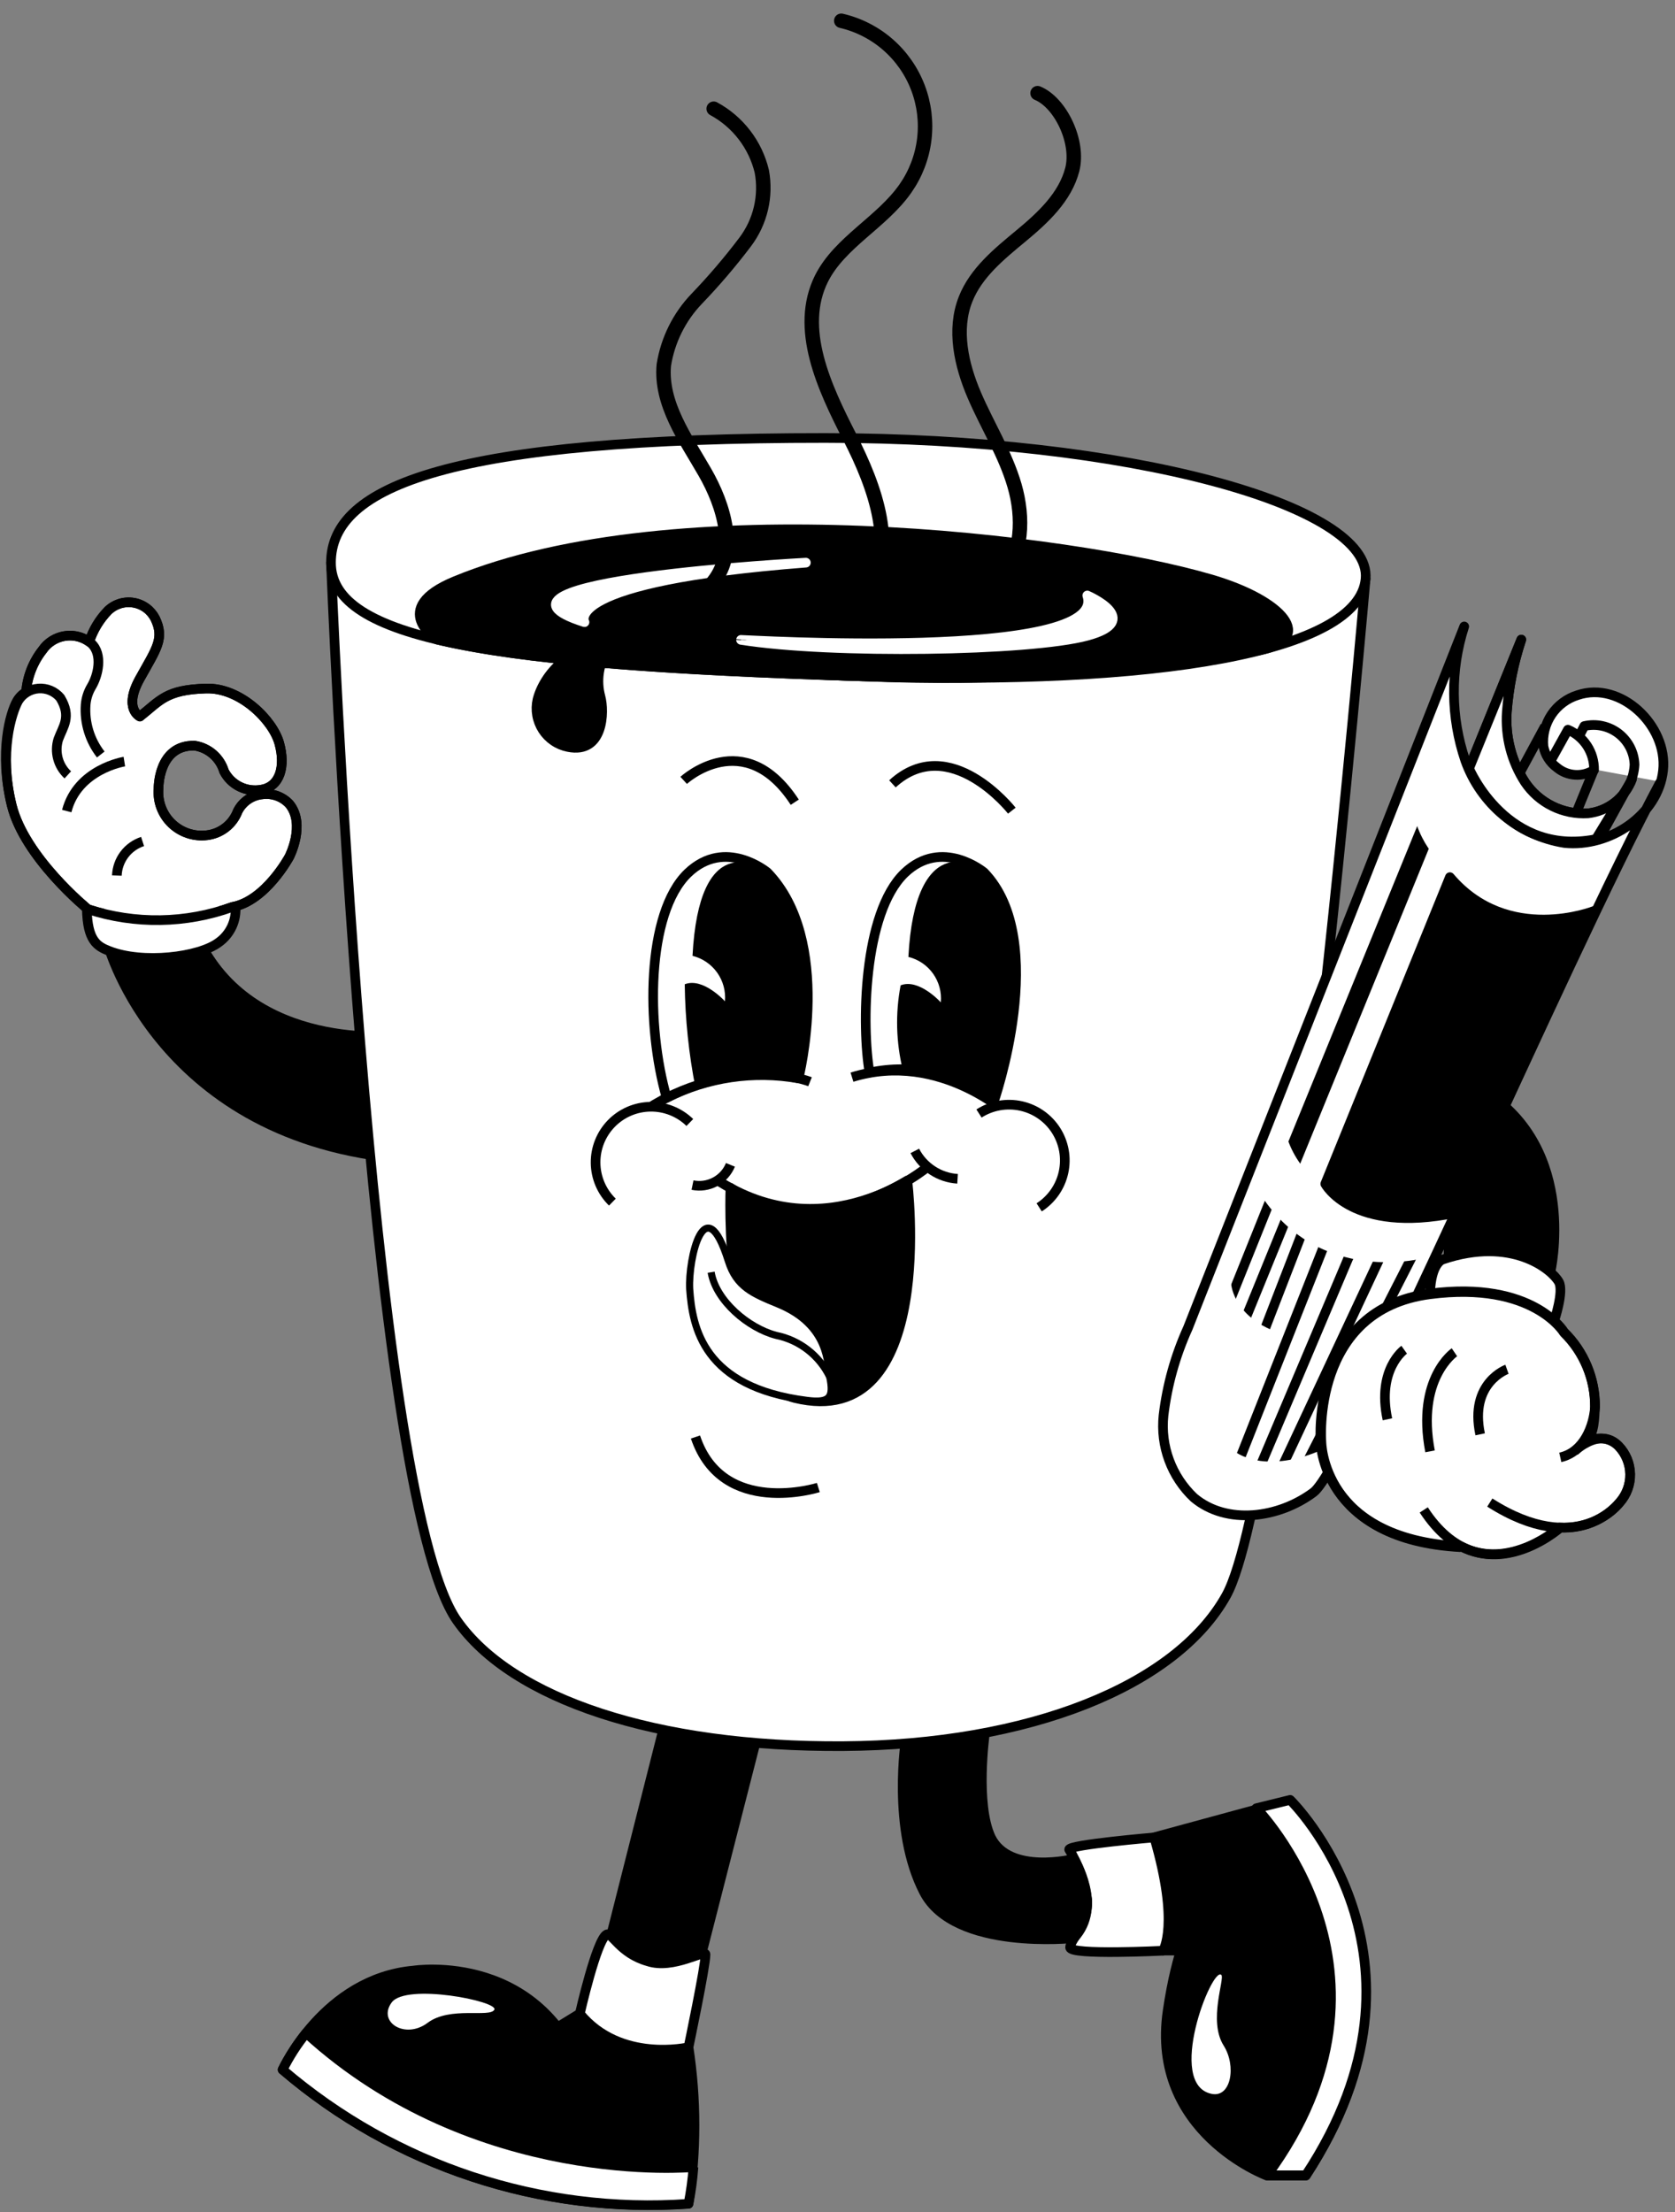 <svg width="125" height="165" viewBox="0 0 125 165" fill="none" xmlns="http://www.w3.org/2000/svg">
<rect x="0" y="0" width="125" height="165" fill="#808080" stroke="none"/>
<g clip-path="url(#clip0_365_2356)">
<path d="M115.7 94.9C115.7 94.9 117.84 85.76 110.77 81.39C110.77 81.39 103.08 76.45 94.95 76.62V84.25C94.95 84.25 102.88 84.42 106.72 87.75C108.26 89.09 108.1 91.66 108.1 93.81L115.7 94.9Z" fill="black" stroke="black" stroke-width="0.72" stroke-linejoin="round"/>
<path d="M30.14 77.22C30.14 77.22 19.53 78.65 15.14 70.71L8.07 70.52C8.07 70.52 11.97 85.01 30.25 86.45L30.14 77.22Z" fill="black" stroke="black" stroke-width="0.72" stroke-linejoin="round"/>
<path d="M1.27 52.29C1.433 52.007 1.667 51.773 1.95 51.61V51.61C2.04 50.472 2.464 49.387 3.17 48.49C3.357 48.218 3.596 47.987 3.873 47.808C4.151 47.63 4.461 47.508 4.785 47.45C5.11 47.393 5.443 47.4 5.765 47.472C6.087 47.544 6.391 47.679 6.66 47.87C6.944 47 7.423 46.206 8.06 45.55C8.31 45.309 8.613 45.13 8.944 45.027C9.275 44.924 9.627 44.901 9.969 44.958C10.311 45.015 10.635 45.152 10.915 45.357C11.195 45.563 11.422 45.831 11.58 46.14C12.29 47.63 11.7 48.35 10.44 50.61C9.18 52.87 10.44 53.45 10.44 53.45C12.06 52.18 12.37 51.45 15.36 51.36C17.92 51.27 20.36 53.71 20.84 55.44C21.32 57.17 20.9 58.66 19.53 58.9C18.977 59.007 18.403 58.932 17.896 58.684C17.389 58.437 16.977 58.032 16.72 57.53C16.572 57.036 16.287 56.594 15.897 56.256C15.508 55.917 15.03 55.697 14.52 55.62C11.77 55.56 11.83 58.84 11.83 58.84C11.792 59.32 11.861 59.802 12.033 60.252C12.205 60.702 12.476 61.107 12.824 61.439C13.173 61.77 13.592 62.02 14.05 62.169C14.508 62.318 14.993 62.363 15.47 62.3C15.975 62.235 16.453 62.035 16.853 61.719C17.253 61.404 17.559 60.986 17.74 60.51C17.916 60.16 18.178 59.86 18.501 59.64C18.825 59.419 19.2 59.285 19.59 59.25C19.957 59.204 20.329 59.245 20.677 59.37C21.024 59.495 21.337 59.701 21.59 59.97C22.84 61.49 21.59 63.91 21.59 63.91C21.59 63.91 19.82 67.21 17.35 67.65C13.873 68.906 10.075 68.966 6.56 67.82C6.56 67.82 1.83 63.98 0.87 60.05C-0.09 56.12 0.76 53.18 1.27 52.29Z" fill="white" stroke="black" stroke-width="0.72" stroke-linejoin="round"/>
<path d="M17.57 67.58C17.618 68.103 17.528 68.63 17.308 69.107C17.089 69.584 16.748 69.996 16.32 70.3C14.85 71.41 10.64 71.92 8.13 70.93C7.24 70.58 6.53 70.16 6.48 67.82" fill="white"/>
<path d="M17.57 67.58C17.618 68.103 17.528 68.63 17.308 69.107C17.089 69.584 16.748 69.996 16.32 70.3C14.85 71.41 10.64 71.92 8.13 70.93C7.24 70.58 6.53 70.16 6.48 67.82" stroke="black" stroke-width="0.72" stroke-linejoin="round"/>
<path d="M6.66 47.87C6.944 47 7.423 46.206 8.06 45.55C8.31 45.309 8.612 45.13 8.944 45.027C9.275 44.924 9.626 44.901 9.969 44.958C10.311 45.015 10.635 45.152 10.915 45.357C11.195 45.563 11.422 45.831 11.58 46.14C12.29 47.63 11.7 48.35 10.44 50.61C9.18 52.87 10.44 53.45 10.44 53.45C11.84 52.34 12.37 51.45 15.36 51.36C17.92 51.27 20.36 53.71 20.84 55.44C21.32 57.17 20.9 58.66 19.53 58.9C18.976 59.007 18.403 58.932 17.896 58.684C17.389 58.437 16.976 58.032 16.72 57.53C16.572 57.036 16.287 56.594 15.897 56.256C15.508 55.917 15.03 55.697 14.52 55.62C11.77 55.56 11.83 58.84 11.83 58.84C11.792 59.32 11.861 59.802 12.033 60.252C12.205 60.702 12.475 61.107 12.824 61.439C13.173 61.77 13.592 62.02 14.05 62.169C14.507 62.318 14.993 62.363 15.47 62.3C15.975 62.235 16.453 62.035 16.853 61.719C17.253 61.404 17.559 60.986 17.74 60.51C17.916 60.16 18.178 59.86 18.501 59.64C18.825 59.419 19.2 59.285 19.59 59.25C19.956 59.204 20.329 59.245 20.677 59.37C21.024 59.495 21.337 59.701 21.59 59.97C22.84 61.49 21.59 63.91 21.59 63.91C21.59 63.91 19.82 67.21 17.35 67.65C13.873 68.906 10.075 68.966 6.56 67.82C6.56 67.82 1.83 63.98 0.87 60.05C-0.09 56.12 0.87 53.18 1.35 52.29C1.51 52.026 1.731 51.803 1.994 51.641C2.257 51.479 2.555 51.382 2.863 51.359C3.171 51.335 3.481 51.386 3.765 51.506C4.05 51.626 4.302 51.813 4.5 52.05C5.36 53.48 4.7 54.19 4.35 55.15C4.206 55.614 4.196 56.109 4.322 56.578C4.447 57.047 4.703 57.471 5.06 57.8" stroke="black" stroke-width="0.72" stroke-linejoin="round"/>
<path d="M7.52 56.28C6.699 55.228 6.297 53.91 6.39 52.58C6.426 52.107 6.569 51.649 6.81 51.24C7.32 50.41 7.7 48.81 6.81 47.99C6.545 47.768 6.236 47.603 5.904 47.507C5.571 47.412 5.222 47.386 4.879 47.434C4.536 47.481 4.207 47.599 3.913 47.781C3.618 47.963 3.365 48.204 3.17 48.49C2.464 49.387 2.04 50.472 1.95 51.61" stroke="black" stroke-width="0.72" stroke-miterlimit="10"/>
<path d="M9.28 56.81C9.28 56.81 5.79 57.36 4.98 60.5" stroke="black" stroke-width="0.72" stroke-miterlimit="10"/>
<path d="M10.64 62.77C10.098 62.946 9.624 63.284 9.28 63.738C8.937 64.192 8.741 64.741 8.72 65.31" stroke="black" stroke-width="0.72" stroke-miterlimit="10"/>
<path d="M56.75 128.56L52.35 145.75C52.35 145.75 48.01 148.45 45.61 144.35L49.61 128.56H56.75Z" fill="black" stroke="black" stroke-width="0.72" stroke-linejoin="round"/>
<path d="M43.87 155.73C40.77 145.44 30.87 146.99 30.87 146.99C24.19 147.58 21.09 154.38 21.09 154.38C29.483 161.559 40.362 165.151 51.38 164.38C51.977 160.51 51.977 156.57 51.38 152.7C51.38 152.7 46.01 153.65 43.27 150.2L41.64 151.2" fill="black"/>
<path d="M43.87 155.73C40.77 145.44 30.87 146.99 30.87 146.99C24.19 147.58 21.09 154.38 21.09 154.38C29.483 161.559 40.362 165.151 51.38 164.38C51.977 160.51 51.977 156.57 51.38 152.7C51.38 152.7 46.01 153.65 43.27 150.2L41.64 151.2" stroke="black" stroke-width="0.72" stroke-linejoin="round"/>
<path d="M51.75 161.65C51.684 162.57 51.56 163.485 51.38 164.39C40.362 165.161 29.483 161.569 21.09 154.39C21.575 153.415 22.165 152.496 22.85 151.65V151.65C35.52 163.21 51.75 161.65 51.75 161.65" fill="white"/>
<path d="M51.75 161.65C51.684 162.57 51.56 163.485 51.38 164.39C40.362 165.161 29.483 161.569 21.09 154.39C21.575 153.415 22.165 152.496 22.85 151.65V151.65C35.52 163.21 51.75 161.65 51.75 161.65" stroke="black" stroke-width="0.72" stroke-linejoin="round"/>
<path d="M52.65 145.79C52.65 146.67 51.38 152.71 51.38 152.71C51.38 152.71 46.29 153.9 43.27 150.21C43.27 150.21 44.52 144.7 45.27 144.3C45.64 144.1 46.27 145.72 48.35 146.3C50.24 146.93 52.65 145.37 52.65 145.79Z" fill="white" stroke="black" stroke-width="0.72" stroke-linejoin="round"/>
<path d="M36.89 149.91C37.22 149.28 30.31 147.91 29.23 149.37C28.15 150.83 30.23 152.15 31.91 150.89C33.59 149.63 36.56 150.53 36.89 149.91Z" fill="white"/>
<path d="M88.03 145.5H86.78C87.97 142.5 86.13 137.05 86.13 137.05L96.28 134.29C96.28 134.29 108.13 145.88 97.45 162.29H94.56C94.56 162.29 85.8 159.05 87.14 149.98C88.45 141.11 91.55 139.98 91.55 139.98" fill="black"/>
<path d="M88.03 145.5H86.78C87.97 142.5 86.13 137.05 86.13 137.05L96.28 134.29C96.28 134.29 108.13 145.88 97.45 162.29H94.56C94.56 162.29 85.8 159.05 87.14 149.98C88.45 141.11 91.55 139.98 91.55 139.98" stroke="black" stroke-width="0.72" stroke-linejoin="round"/>
<path d="M93.76 134.91C93.76 134.91 105.92 147.54 94.56 162.26" stroke="black" stroke-width="0.72" stroke-linejoin="round"/>
<path d="M94.56 162.26H97.45C108.24 145.93 96.28 134.26 96.28 134.26L93.76 134.88C93.76 134.88 105.74 147.06 94.56 162.26Z" fill="white" stroke="black" stroke-width="0.72" stroke-linejoin="round"/>
<path d="M91.14 147.31C90.44 146.68 86.97 155.5 90.43 156.19C91.87 156.48 92.28 154.11 91.32 152.59C90.14 150.73 91.43 147.57 91.14 147.31Z" fill="white"/>
<path d="M86.14 137.06C86.14 137.06 79.79 137.6 79.79 137.96C80.487 139.095 80.943 140.361 81.13 141.68C81.25 143.54 79.85 144.68 79.86 145.27C79.87 145.86 86.79 145.51 86.79 145.51C86.79 145.51 88.06 143.61 86.14 137.06Z" fill="white" stroke="black" stroke-width="0.72" stroke-linejoin="round"/>
<path d="M73.49 129.36L67.61 129.66C67.61 129.66 66.51 136.43 68.96 141.14C71.24 145.53 80.14 144.57 80.14 144.57C82.36 142.2 80.14 138.66 80.14 138.66C80.14 138.66 75.32 139.88 73.94 137.05C72.77 134.55 73.49 129.36 73.49 129.36Z" fill="black" stroke="black" stroke-width="0.72" stroke-linejoin="round"/>
<path d="M101.91 43.17C101.91 43.17 96.07 110.82 91.51 119.02C87.77 125.74 76.85 130.16 62.92 130.25C48.99 130.34 38.21 126.75 34.1 120.88C27.42 111.37 24.7 41.97 24.7 41.97C37.277 47.264 50.738 50.141 64.38 50.45C86.44 50.78 101.91 43.17 101.91 43.17Z" fill="white" stroke="black" stroke-width="0.72" stroke-linejoin="round"/>
<path d="M101.91 43.17C101.42 48.63 86.43 51.17 64.38 50.45C36.73 49.61 24.7 47.71 24.7 41.97C24.7 36.23 33.7 32.66 61.58 32.67C84.27 32.67 102.4 37.7 101.91 43.17Z" fill="white" stroke="black" stroke-width="0.72" stroke-linejoin="round"/>
<path d="M93.95 48.52C84.193 50.24 74.278 50.888 64.38 50.45C49.38 49.99 39 49.23 32.62 47.71C32.62 47.71 28.95 45.41 33.95 43.35C50.35 36.59 79.78 40.12 90.37 43.21C95.78 44.79 98.24 47.67 93.95 48.52Z" fill="black" stroke="black" stroke-width="0.72" stroke-linejoin="round"/>
<path d="M75.51 60.47C75.51 60.47 70.87 54.56 66.6 58.47" stroke="black" stroke-width="0.72" stroke-linejoin="round"/>
<path d="M51.02 58.21C51.02 58.21 55.54 54.06 59.31 59.84" stroke="black" stroke-width="0.72" stroke-linejoin="round"/>
<path d="M61.07 110.96C61.07 110.96 53.91 113.22 51.9 107.19" stroke="black" stroke-width="0.72" stroke-linejoin="round"/>
<path d="M75.51 83.35C75.51 83.35 70.24 78.3 63.58 80.35" stroke="black" stroke-width="0.72" stroke-linejoin="round"/>
<path d="M74.14 82.25C74.14 82.25 78.38 70.17 73.43 65.07C73.43 65.07 70.3 62.45 67.5 65.13C64.39 68.13 64.3 76.57 64.89 80.01C66.501 79.656 68.171 79.674 69.774 80.062C71.376 80.45 72.87 81.198 74.14 82.25V82.25Z" fill="white" stroke="black" stroke-width="0.72" stroke-linejoin="round"/>
<path d="M74.14 82.25C74.14 82.25 78.57 70.69 73.43 65.07C72.72 64.29 68.28 62.07 67.79 71.38C68.533 71.561 69.185 72.003 69.63 72.626C70.074 73.248 70.28 74.009 70.21 74.77C70.21 74.77 68.58 72.96 67.21 73.5C66.81 75.601 66.868 77.763 67.38 79.84C67.38 79.84 69.66 79.06 74.14 82.25Z" fill="black"/>
<path d="M60.45 80.69C60.45 80.69 54.88 78.46 48.2 82.79" stroke="black" stroke-width="0.72" stroke-linejoin="round"/>
<path d="M59.59 80.44C59.59 80.44 62.21 70.17 57.26 65.07C57.26 65.07 54.13 62.45 51.33 65.13C48.22 68.13 48.21 76.54 49.75 81.89C52.787 80.354 56.239 79.846 59.59 80.44V80.44Z" fill="white" stroke="black" stroke-width="0.72" stroke-linejoin="round"/>
<path d="M59.59 80.44C59.59 80.44 61.81 68.52 57.26 65.07C56.42 64.43 52.17 62.02 51.68 71.3C52.422 71.483 53.073 71.926 53.517 72.547C53.961 73.169 54.168 73.929 54.1 74.69C54.1 74.69 52.47 72.88 51.1 73.42C51.132 76.029 51.403 78.63 51.91 81.19C54.285 79.985 57.027 79.717 59.59 80.44V80.44Z" fill="black"/>
<path d="M69.2 87.06C69.2 87.06 61.67 93.42 53.42 87.96" stroke="black" stroke-width="0.72" stroke-linejoin="round"/>
<path d="M71.46 87.93C70.794 87.889 70.15 87.675 69.591 87.311C69.032 86.946 68.576 86.443 68.27 85.85" stroke="black" stroke-width="0.72" stroke-linejoin="round"/>
<path d="M54.51 86.89C54.289 87.432 53.885 87.88 53.368 88.156C52.851 88.432 52.254 88.518 51.68 88.4" stroke="black" stroke-width="0.72" stroke-linejoin="round"/>
<path d="M67.71 88.06C67.71 88.06 70.08 106.9 59.31 104.28C53.9 102.96 54.51 88.6 54.51 88.6C54.51 88.6 59.91 92.74 67.71 88.06Z" fill="black" stroke="black" stroke-width="0.72" stroke-linejoin="round"/>
<path d="M123.92 58.31C116.84 71.49 100.62 109.37 98.03 111.31C95.44 113.25 91.56 113.78 89.1 111.72C88.274 110.941 87.64 109.981 87.246 108.916C86.852 107.851 86.71 106.709 86.83 105.58C87.098 103.326 87.712 101.127 88.65 99.06L109.27 46.73C108.222 49.985 108.25 53.492 109.35 56.73C109.918 58.325 110.905 59.738 112.207 60.82C113.509 61.902 115.078 62.614 116.75 62.88C120.11 63.23 123.75 60.82 124.11 57.47C124.47 54.12 120.94 50.77 117.74 51.85C116.94 52.096 116.249 52.611 115.783 53.306C115.317 54.002 115.104 54.836 115.18 55.67C115.303 56.303 115.66 56.868 116.18 57.25C116.564 57.572 117.04 57.764 117.541 57.796C118.041 57.829 118.538 57.7 118.96 57.43C118.969 56.793 118.789 56.167 118.442 55.633C118.095 55.099 117.596 54.68 117.01 54.43L115.7 56.79" fill="white"/>
<path d="M123.92 58.31C116.84 71.49 100.62 109.37 98.03 111.31C95.44 113.25 91.56 113.78 89.1 111.72C88.274 110.941 87.64 109.981 87.246 108.916C86.852 107.851 86.71 106.709 86.83 105.58C87.098 103.326 87.712 101.127 88.65 99.06L109.27 46.73C108.222 49.985 108.25 53.492 109.35 56.73C109.918 58.325 110.905 59.738 112.207 60.82C113.509 61.902 115.078 62.614 116.75 62.88C120.11 63.23 123.75 60.82 124.11 57.47C124.47 54.12 120.94 50.77 117.74 51.85C116.94 52.096 116.249 52.611 115.783 53.306C115.317 54.002 115.104 54.836 115.18 55.67C115.303 56.303 115.66 56.868 116.18 57.25C116.564 57.572 117.04 57.764 117.541 57.796C118.041 57.829 118.538 57.7 118.96 57.43C118.969 56.793 118.789 56.167 118.442 55.633C118.095 55.099 117.596 54.68 117.01 54.43L115.7 56.79" stroke="black" stroke-width="0.72" stroke-linejoin="round"/>
<path d="M115.3 54.17L111.9 60.45" stroke="black" stroke-width="0.72" stroke-linejoin="round"/>
<path d="M118.98 57.34L116.75 62.79" stroke="black" stroke-width="0.72" stroke-linejoin="round"/>
<path d="M109.63 57.32L113.53 47.71C112.952 49.456 112.59 51.266 112.45 53.1C112.323 54.947 112.797 56.785 113.8 58.34C114.313 59.106 115.018 59.724 115.845 60.133C116.671 60.541 117.59 60.727 118.51 60.67C119.426 60.578 120.28 60.162 120.916 59.496C121.552 58.831 121.93 57.959 121.98 57.04C121.965 56.588 121.85 56.145 121.644 55.743C121.437 55.341 121.144 54.989 120.786 54.714C120.427 54.439 120.012 54.246 119.57 54.15C119.128 54.054 118.67 54.058 118.23 54.16L117.87 54.86" stroke="black" stroke-width="0.72" stroke-linejoin="round"/>
<path d="M121.79 58.13C121.528 58.813 121.083 59.411 120.505 59.858C119.927 60.306 119.237 60.587 118.51 60.67C117.59 60.727 116.671 60.541 115.845 60.133C115.018 59.724 114.313 59.106 113.8 58.34C112.797 56.785 112.323 54.947 112.45 53.1C112.59 51.266 112.952 49.456 113.53 47.71L109.63 57.32C109.63 57.32 112.46 64.1 119.36 62.54L121.79 58.13Z" fill="white" stroke="black" stroke-width="0.72" stroke-linejoin="round"/>
<path d="M121.74 58.25L118.98 62.79" stroke="black" stroke-width="0.72" stroke-linejoin="round"/>
<path d="M118.99 67.94C118.99 67.94 112.52 70.52 108.2 65.43L98.9 88.31C98.9 88.31 100.9 92.06 108.62 90.47L118.99 67.94Z" fill="black" stroke="black" stroke-width="0.72" stroke-linejoin="round"/>
<path d="M106.87 60.81L95.96 87.52" stroke="black" stroke-width="1.44" stroke-linejoin="round"/>
<path d="M105.55 93.4L97.51 109.13" stroke="black" stroke-width="0.72" stroke-linejoin="round"/>
<path d="M103.16 93.44L95.59 109.61" stroke="black" stroke-width="0.72" stroke-linejoin="round"/>
<path d="M100.81 93.4L93.95 109.61" stroke="black" stroke-width="0.72" stroke-linejoin="round"/>
<path d="M98.9 92.69L92.46 108.98" stroke="black" stroke-width="0.72" stroke-linejoin="round"/>
<path d="M97.23 91.81L94.21 99.61" stroke="black" stroke-width="0.72" stroke-linejoin="round"/>
<path d="M96.27 90.22L92.86 98.58" stroke="black" stroke-width="0.72" stroke-linejoin="round"/>
<path d="M94.93 89.19L91.51 97.7" stroke="black" stroke-width="0.72" stroke-linejoin="round"/>
<path d="M106.38 93.45C106.38 93.45 98.51 95.71 94.21 88.64L94.93 87.04L99.52 91.34L106.38 93.45Z" fill="white" stroke="white" stroke-width="0.72" stroke-linejoin="round"/>
<path d="M98.51 108.59C98.51 108.59 94.21 110.59 91.51 108.25L90.56 110.25L93.9 110.98L96.9 110.66L98.51 108.59Z" fill="white" stroke="white" stroke-width="0.72" stroke-linejoin="round"/>
<path d="M107.89 64.15C107.89 64.15 105.89 62.8 105.56 58.99L106.38 57.32L109.63 61.32L107.89 64.15Z" fill="white" stroke="white" stroke-width="0.72" stroke-linejoin="round"/>
<path d="M97.51 87.92C96.588 86.994 95.926 85.842 95.59 84.58L94.59 87.85L96.86 89.8L97.51 87.92Z" fill="white" stroke="white" stroke-width="0.72" stroke-linejoin="round"/>
<path d="M91.51 95.72C91.51 95.72 91.59 98.27 94.93 99.61L93.22 102.55L90.22 98.55L91.51 95.72Z" fill="white" stroke="white" stroke-width="0.72" stroke-linejoin="round"/>
<path d="M115.99 98.51C115.99 98.51 116.73 96.32 116.33 95.62C115.81 94.69 112.84 92.2 107.66 93.95C107.66 93.95 106.79 94.19 106.72 96.49" fill="white"/>
<path d="M115.99 98.51C115.99 98.51 116.73 96.32 116.33 95.62C115.81 94.69 112.84 92.2 107.66 93.95C107.66 93.95 106.79 94.19 106.72 96.49" stroke="black" stroke-width="0.72" stroke-linejoin="round"/>
<path d="M106.72 96.49C114.43 95.49 116.72 99.36 116.72 99.36C117.458 100.085 118.043 100.95 118.439 101.905C118.836 102.861 119.037 103.886 119.03 104.92C118.97 105.73 119.03 106.92 118.3 107.66C118.67 107.393 119.122 107.267 119.577 107.304C120.031 107.341 120.458 107.538 120.78 107.86C121.324 108.423 121.634 109.171 121.649 109.954C121.664 110.737 121.382 111.496 120.86 112.08C120.309 112.717 119.617 113.216 118.84 113.539C118.062 113.862 117.22 113.999 116.38 113.94V113.94C116.38 113.94 112.69 117.24 109.02 115.35H108.96C98.55 114.8 98.55 107.48 98.55 107.48C98.55 107.48 97.81 97.69 106.72 96.49Z" fill="white" stroke="black" stroke-width="0.72" stroke-linejoin="round"/>
<path d="M109.02 115.41C98.61 114.86 98.61 107.54 98.61 107.54C98.61 107.54 97.81 97.69 106.72 96.54C114.43 95.54 116.72 99.41 116.72 99.41C117.458 100.135 118.042 101 118.439 101.955C118.836 102.911 119.037 103.936 119.03 104.97C118.93 106.33 118.23 108.31 116.44 108.71" stroke="black" stroke-width="0.72" stroke-linejoin="round"/>
<path d="M104.79 100.68C104.79 100.68 102.74 102.14 103.54 105.87" stroke="black" stroke-width="0.72" stroke-linejoin="round"/>
<path d="M108.54 100.87C108.54 100.87 105.68 102.81 106.72 108.26" stroke="black" stroke-width="0.72" stroke-linejoin="round"/>
<path d="M112.46 102.14C112.46 102.14 109.64 103.14 110.46 106.99" stroke="black" stroke-width="0.72" stroke-linejoin="round"/>
<path d="M117.49 108.26C117.49 108.26 119.38 106.4 120.79 107.86C121.334 108.423 121.644 109.171 121.659 109.954C121.674 110.737 121.392 111.496 120.87 112.08C120.87 112.08 117.79 116.29 111.18 112.08" stroke="black" stroke-width="0.72" stroke-linejoin="round"/>
<path d="M116.44 113.95C116.44 113.95 110.55 119.23 106.25 112.63" stroke="black" stroke-width="0.72" stroke-linejoin="round"/>
<path d="M77.43 6.95C79.15 7.66 80.55 10.6 80.02 12.65C79.49 14.7 77.83 16.24 76.2 17.59C74.57 18.94 72.84 20.34 72.06 22.31C71.15 24.6 71.74 27.22 72.71 29.48C73.68 31.74 75.02 33.85 75.71 36.22C76.4 38.59 76.32 41.38 74.71 43.22" stroke="black" stroke-width="1.08" stroke-linecap="round" stroke-linejoin="round"/>
<path d="M62.78 1.55C64.068 1.849 65.264 2.459 66.261 3.328C67.258 4.197 68.027 5.297 68.5 6.532C68.973 7.767 69.135 9.099 68.973 10.412C68.811 11.724 68.329 12.977 67.57 14.06C65.81 16.58 62.68 18.06 61.31 20.77C59.44 24.51 61.52 28.91 63.42 32.62C65.32 36.33 67.05 41.02 64.66 44.45" stroke="black" stroke-width="1.08" stroke-linecap="round" stroke-linejoin="round"/>
<path d="M81.14 44.42C81.14 44.42 85.42 46.26 81.14 47.42C76.86 48.58 62.03 48.8 55.3 47.73C55.3 47.71 82.81 49.39 81.14 44.42Z" fill="white" stroke="white" stroke-width="0.72" stroke-linejoin="round"/>
<path d="M60.14 41.97C60.14 41.97 33.96 43.35 43.62 46.41C43.61 46.41 41.74 43.39 60.14 41.97Z" fill="white" stroke="white" stroke-width="0.72" stroke-linejoin="round"/>
<path d="M45.34 48.47C45.014 48.983 44.799 49.558 44.708 50.159C44.617 50.76 44.651 51.373 44.81 51.96C45.12 53.08 45.05 56.26 42.39 55.72C42.006 55.643 41.641 55.49 41.317 55.269C40.993 55.049 40.717 54.766 40.504 54.437C40.292 54.108 40.147 53.739 40.08 53.353C40.012 52.967 40.022 52.572 40.11 52.19C40.57 50.34 42.66 47.93 45.34 48.47Z" fill="black" stroke="black" stroke-width="0.72" stroke-linejoin="round"/>
<path d="M34.81 111.37C34.1 111.37 33.97 124.56 46.9 123.82C53.9 123.43 51.68 117.94 44.59 118.9C36.45 119.99 35.53 111.37 34.81 111.37Z" fill="white"/>
<path d="M53.26 8.11C54.153 8.593 54.934 9.258 55.552 10.063C56.171 10.867 56.613 11.793 56.85 12.78C57.021 13.696 56.999 14.638 56.785 15.546C56.572 16.453 56.171 17.306 55.61 18.05C54.488 19.534 53.279 20.949 51.99 22.29C50.691 23.646 49.837 25.366 49.54 27.22C49.27 30.11 51.15 32.7 52.6 35.22C54.05 37.74 55.06 41.13 53.24 43.4" stroke="black" stroke-width="1.08" stroke-linecap="round" stroke-linejoin="round"/>
<path d="M58.06 97.27C56.19 96.5 54.96 96 54.35 94.06C52.59 88.46 51.35 93.9 51.47 96.15C51.67 99.02 52.47 103.48 60.23 104.46C61.95 104.68 62.23 104.22 61.92 102.71C61.74 101.84 61.95 98.86 58.06 97.27Z" fill="white" stroke="black" stroke-width="0.53" stroke-linejoin="round"/>
<path d="M61.92 102.71C61.538 101.92 60.977 101.229 60.284 100.691C59.59 100.153 58.781 99.783 57.92 99.61C55.85 99.07 53.43 97.04 53.07 94.9" stroke="black" stroke-width="0.53" stroke-linejoin="round"/>
<path d="M77.55 90.06C78.478 89.465 79.132 88.525 79.367 87.447C79.603 86.37 79.4 85.243 78.805 84.315C78.21 83.387 77.27 82.733 76.192 82.498C75.115 82.262 73.988 82.465 73.06 83.06" fill="white"/>
<path d="M77.55 90.06C78.478 89.465 79.132 88.525 79.367 87.447C79.603 86.37 79.4 85.243 78.805 84.315C78.21 83.387 77.27 82.733 76.192 82.498C75.115 82.262 73.988 82.465 73.06 83.06" stroke="black" stroke-width="0.72" stroke-linejoin="round"/>
<path d="M51.48 83.73C50.692 82.963 49.632 82.541 48.533 82.556C47.434 82.571 46.386 83.022 45.62 83.81C44.853 84.598 44.431 85.658 44.446 86.757C44.461 87.856 44.912 88.903 45.7 89.67" fill="white"/>
<path d="M51.48 83.73C50.692 82.963 49.632 82.541 48.533 82.556C47.434 82.571 46.386 83.022 45.62 83.81C44.853 84.598 44.431 85.658 44.446 86.757C44.461 87.856 44.912 88.903 45.7 89.67" stroke="black" stroke-width="0.72" stroke-linejoin="round"/>
</g>
<defs>
<clipPath id="clip0_365_2356">
<rect width="124.5" height="163.9" fill="white" transform="translate(0 1)"/>
</clipPath>
</defs>
</svg>
